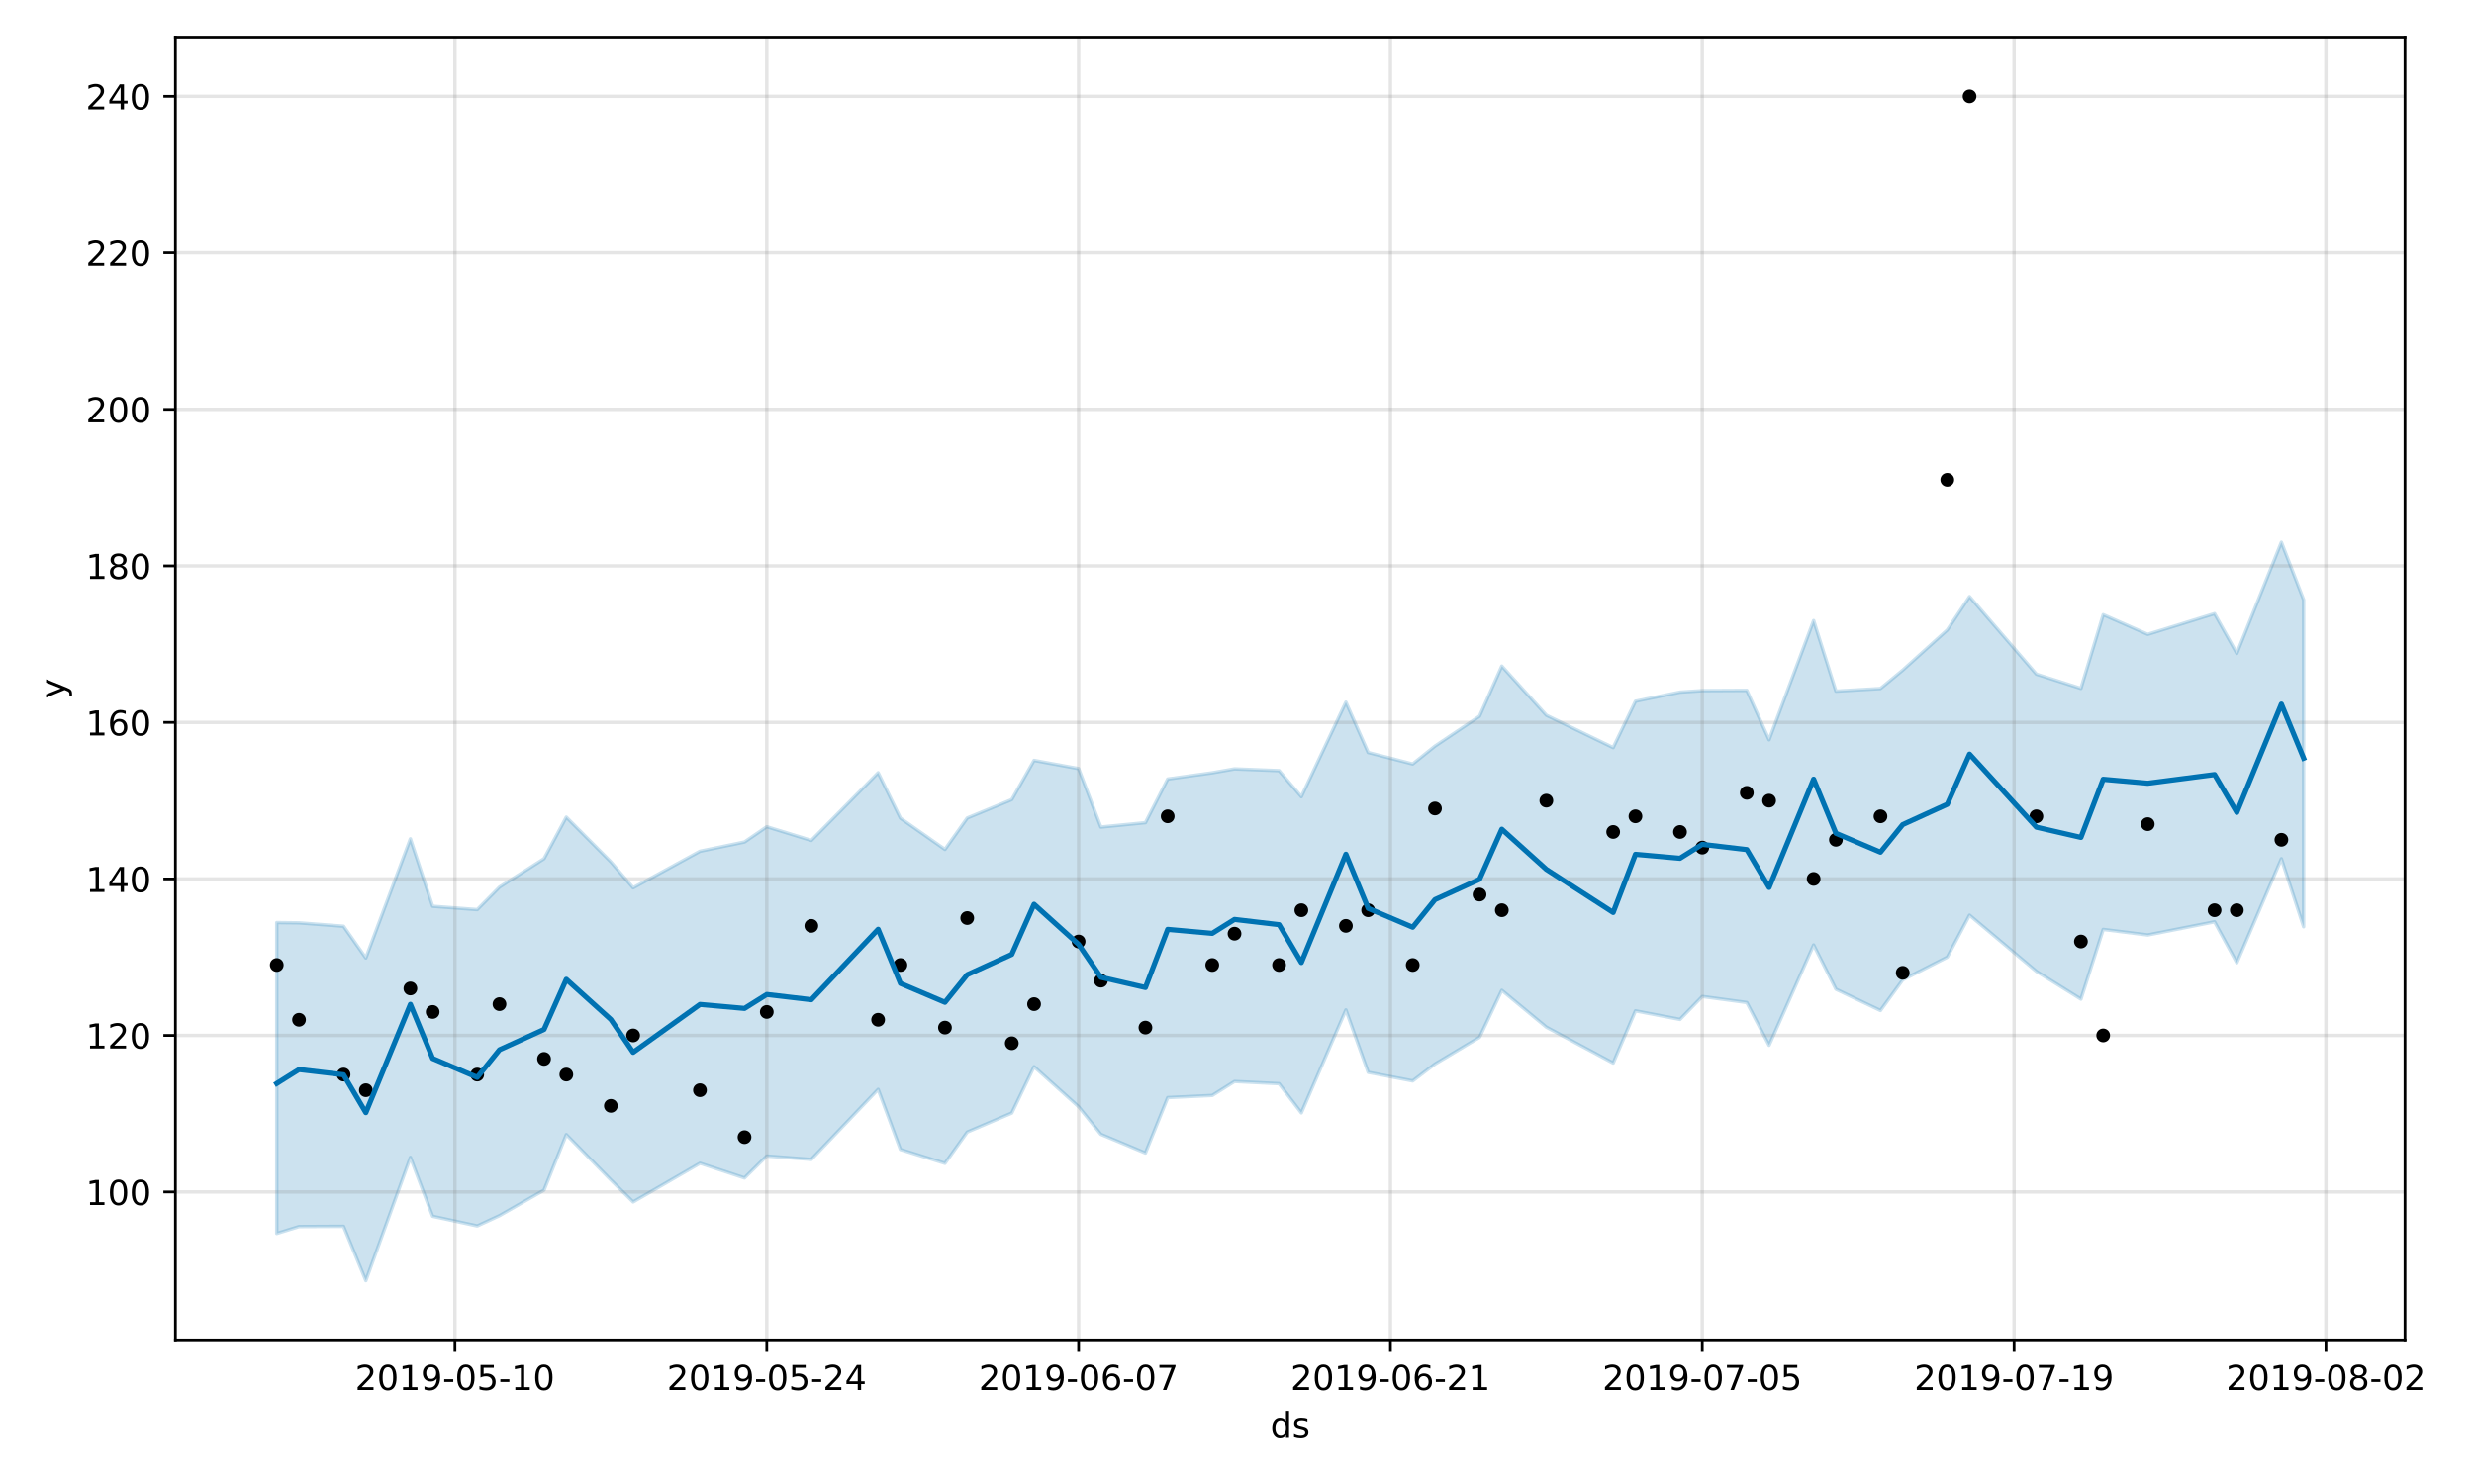 <?xml version="1.0" encoding="utf-8" standalone="no"?>
<!DOCTYPE svg PUBLIC "-//W3C//DTD SVG 1.1//EN"
  "http://www.w3.org/Graphics/SVG/1.1/DTD/svg11.dtd">
<!-- Created with matplotlib (https://matplotlib.org/) -->
<svg height="432pt" version="1.1" viewBox="0 0 720 432" width="720pt" xmlns="http://www.w3.org/2000/svg" xmlns:xlink="http://www.w3.org/1999/xlink">
 <defs>
  <style type="text/css">
*{stroke-linecap:butt;stroke-linejoin:round;}
  </style>
 </defs>
 <g id="figure_1">
  <g id="patch_1">
   <path d="M 0 432 
L 720 432 
L 720 0 
L 0 0 
z
" style="fill:#ffffff;"/>
  </g>
  <g id="axes_1">
   <g id="patch_2">
    <path d="M 51.05 390.04 
L 699.919 390.04 
L 699.919 10.8 
L 51.05 10.8 
z
" style="fill:#ffffff;"/>
   </g>
   <g id="PolyCollection_1">
    <defs>
     <path d="M 80.544 -163.436 
L 80.544 -72.939 
L 87.026 -74.941 
L 99.991 -75.007 
L 106.473 -59.198 
L 119.437 -95.083 
L 125.92 -77.934 
L 138.884 -75.126 
L 145.366 -78.121 
L 158.331 -85.55 
L 164.813 -101.707 
L 177.777 -88.508 
L 184.259 -82.111 
L 203.706 -93.365 
L 216.67 -89.091 
L 223.153 -95.478 
L 236.117 -94.489 
L 255.564 -114.885 
L 262.046 -97.384 
L 275.01 -93.344 
L 281.493 -102.451 
L 294.457 -107.981 
L 300.939 -121.476 
L 313.904 -109.83 
L 320.386 -101.792 
L 333.35 -96.358 
L 339.832 -112.486 
L 352.797 -113.108 
L 359.279 -117.176 
L 372.243 -116.534 
L 378.726 -108.036 
L 391.69 -138.015 
L 398.172 -119.834 
L 411.137 -117.335 
L 417.619 -122.264 
L 430.583 -130.034 
L 437.066 -143.719 
L 450.03 -132.986 
L 469.477 -122.545 
L 475.959 -137.737 
L 488.923 -135.247 
L 495.405 -141.92 
L 508.37 -140.16 
L 514.852 -127.709 
L 527.817 -156.91 
L 534.299 -144.033 
L 547.263 -137.835 
L 553.745 -146.754 
L 566.71 -153.369 
L 573.192 -165.591 
L 592.639 -149.228 
L 605.603 -141.15 
L 612.085 -161.439 
L 625.05 -159.817 
L 644.496 -163.651 
L 650.979 -151.742 
L 663.943 -182.024 
L 670.425 -162.217 
L 670.425 -257.394 
L 670.425 -257.394 
L 663.943 -274.155 
L 650.979 -241.788 
L 644.496 -253.363 
L 625.05 -247.342 
L 612.085 -253.061 
L 605.603 -231.603 
L 592.639 -235.74 
L 573.192 -258.33 
L 566.71 -248.609 
L 553.745 -236.918 
L 547.263 -231.568 
L 534.299 -230.806 
L 527.817 -251.351 
L 514.852 -216.635 
L 508.37 -231.024 
L 495.405 -230.954 
L 488.923 -230.522 
L 475.959 -227.858 
L 469.477 -214.366 
L 450.03 -223.784 
L 437.066 -238.095 
L 430.583 -223.501 
L 417.619 -214.8 
L 411.137 -209.6 
L 398.172 -212.939 
L 391.69 -227.598 
L 378.726 -200.07 
L 372.243 -207.659 
L 359.279 -208.172 
L 352.797 -207.035 
L 339.832 -205.228 
L 333.35 -192.517 
L 320.386 -191.24 
L 313.904 -208.254 
L 300.939 -210.638 
L 294.457 -199.223 
L 281.493 -193.877 
L 275.01 -184.732 
L 262.046 -193.834 
L 255.564 -207.057 
L 236.117 -187.345 
L 223.153 -191.333 
L 216.67 -186.888 
L 203.706 -184.2 
L 184.259 -173.552 
L 177.777 -181.115 
L 164.813 -194.132 
L 158.331 -182.037 
L 145.366 -173.761 
L 138.884 -167.206 
L 125.92 -168.181 
L 119.437 -187.818 
L 106.473 -153.128 
L 99.991 -162.369 
L 87.026 -163.357 
L 80.544 -163.436 
z
" id="mfd4442919d" style="stroke:#0072b2;stroke-opacity:0.2;"/>
    </defs>
    <g clip-path="url(#p1791e35a16)">
     <use style="fill:#0072b2;fill-opacity:0.2;stroke:#0072b2;stroke-opacity:0.2;" x="0" xlink:href="#mfd4442919d" y="432"/>
    </g>
   </g>
   <g id="matplotlib.axis_1">
    <g id="xtick_1">
     <g id="line2d_1">
      <path clip-path="url(#p1791e35a16)" d="M 132.402 390.04 
L 132.402 10.8 
" style="fill:none;stroke:#808080;stroke-linecap:square;stroke-opacity:0.2;"/>
     </g>
     <g id="line2d_2">
      <defs>
       <path d="M 0 0 
L 0 3.5 
" id="m03a5f355f5" style="stroke:#000000;stroke-width:0.8;"/>
      </defs>
      <g>
       <use style="stroke:#000000;stroke-width:0.8;" x="132.402" xlink:href="#m03a5f355f5" y="390.04"/>
      </g>
     </g>
     <g id="text_1">
      <!-- 2019-05-10 -->
      <defs>
       <path d="M 19.188 8.297 
L 53.609 8.297 
L 53.609 0 
L 7.328 0 
L 7.328 8.297 
Q 12.938 14.109 22.625 23.891 
Q 32.328 33.688 34.812 36.531 
Q 39.547 41.844 41.422 45.531 
Q 43.312 49.219 43.312 52.781 
Q 43.312 58.594 39.234 62.25 
Q 35.156 65.922 28.609 65.922 
Q 23.969 65.922 18.812 64.312 
Q 13.672 62.703 7.812 59.422 
L 7.812 69.391 
Q 13.766 71.781 18.938 73 
Q 24.125 74.219 28.422 74.219 
Q 39.75 74.219 46.484 68.547 
Q 53.219 62.891 53.219 53.422 
Q 53.219 48.922 51.531 44.891 
Q 49.859 40.875 45.406 35.406 
Q 44.188 33.984 37.641 27.219 
Q 31.109 20.453 19.188 8.297 
z
" id="DejaVuSans-50"/>
       <path d="M 31.781 66.406 
Q 24.172 66.406 20.328 58.906 
Q 16.5 51.422 16.5 36.375 
Q 16.5 21.391 20.328 13.891 
Q 24.172 6.391 31.781 6.391 
Q 39.453 6.391 43.281 13.891 
Q 47.125 21.391 47.125 36.375 
Q 47.125 51.422 43.281 58.906 
Q 39.453 66.406 31.781 66.406 
z
M 31.781 74.219 
Q 44.047 74.219 50.516 64.516 
Q 56.984 54.828 56.984 36.375 
Q 56.984 17.969 50.516 8.266 
Q 44.047 -1.422 31.781 -1.422 
Q 19.531 -1.422 13.062 8.266 
Q 6.594 17.969 6.594 36.375 
Q 6.594 54.828 13.062 64.516 
Q 19.531 74.219 31.781 74.219 
z
" id="DejaVuSans-48"/>
       <path d="M 12.406 8.297 
L 28.516 8.297 
L 28.516 63.922 
L 10.984 60.406 
L 10.984 69.391 
L 28.422 72.906 
L 38.281 72.906 
L 38.281 8.297 
L 54.391 8.297 
L 54.391 0 
L 12.406 0 
z
" id="DejaVuSans-49"/>
       <path d="M 10.984 1.516 
L 10.984 10.5 
Q 14.703 8.734 18.5 7.812 
Q 22.312 6.891 25.984 6.891 
Q 35.75 6.891 40.891 13.453 
Q 46.047 20.016 46.781 33.406 
Q 43.953 29.203 39.594 26.953 
Q 35.25 24.703 29.984 24.703 
Q 19.047 24.703 12.672 31.312 
Q 6.297 37.938 6.297 49.422 
Q 6.297 60.641 12.938 67.422 
Q 19.578 74.219 30.609 74.219 
Q 43.266 74.219 49.922 64.516 
Q 56.594 54.828 56.594 36.375 
Q 56.594 19.141 48.406 8.859 
Q 40.234 -1.422 26.422 -1.422 
Q 22.703 -1.422 18.891 -0.688 
Q 15.094 0.047 10.984 1.516 
z
M 30.609 32.422 
Q 37.25 32.422 41.125 36.953 
Q 45.016 41.5 45.016 49.422 
Q 45.016 57.281 41.125 61.844 
Q 37.25 66.406 30.609 66.406 
Q 23.969 66.406 20.094 61.844 
Q 16.219 57.281 16.219 49.422 
Q 16.219 41.5 20.094 36.953 
Q 23.969 32.422 30.609 32.422 
z
" id="DejaVuSans-57"/>
       <path d="M 4.891 31.391 
L 31.203 31.391 
L 31.203 23.391 
L 4.891 23.391 
z
" id="DejaVuSans-45"/>
       <path d="M 10.797 72.906 
L 49.516 72.906 
L 49.516 64.594 
L 19.828 64.594 
L 19.828 46.734 
Q 21.969 47.469 24.109 47.828 
Q 26.266 48.188 28.422 48.188 
Q 40.625 48.188 47.75 41.5 
Q 54.891 34.812 54.891 23.391 
Q 54.891 11.625 47.562 5.094 
Q 40.234 -1.422 26.906 -1.422 
Q 22.312 -1.422 17.547 -0.641 
Q 12.797 0.141 7.719 1.703 
L 7.719 11.625 
Q 12.109 9.234 16.797 8.062 
Q 21.484 6.891 26.703 6.891 
Q 35.156 6.891 40.078 11.328 
Q 45.016 15.766 45.016 23.391 
Q 45.016 31 40.078 35.438 
Q 35.156 39.891 26.703 39.891 
Q 22.75 39.891 18.812 39.016 
Q 14.891 38.141 10.797 36.281 
z
" id="DejaVuSans-53"/>
      </defs>
      <g transform="translate(103.344 404.638)scale(0.1 -0.1)">
       <use xlink:href="#DejaVuSans-50"/>
       <use x="63.623" xlink:href="#DejaVuSans-48"/>
       <use x="127.246" xlink:href="#DejaVuSans-49"/>
       <use x="190.869" xlink:href="#DejaVuSans-57"/>
       <use x="254.492" xlink:href="#DejaVuSans-45"/>
       <use x="290.576" xlink:href="#DejaVuSans-48"/>
       <use x="354.199" xlink:href="#DejaVuSans-53"/>
       <use x="417.822" xlink:href="#DejaVuSans-45"/>
       <use x="453.906" xlink:href="#DejaVuSans-49"/>
       <use x="517.529" xlink:href="#DejaVuSans-48"/>
      </g>
     </g>
    </g>
    <g id="xtick_2">
     <g id="line2d_3">
      <path clip-path="url(#p1791e35a16)" d="M 223.153 390.04 
L 223.153 10.8 
" style="fill:none;stroke:#808080;stroke-linecap:square;stroke-opacity:0.2;"/>
     </g>
     <g id="line2d_4">
      <g>
       <use style="stroke:#000000;stroke-width:0.8;" x="223.153" xlink:href="#m03a5f355f5" y="390.04"/>
      </g>
     </g>
     <g id="text_2">
      <!-- 2019-05-24 -->
      <defs>
       <path d="M 37.797 64.312 
L 12.891 25.391 
L 37.797 25.391 
z
M 35.203 72.906 
L 47.609 72.906 
L 47.609 25.391 
L 58.016 25.391 
L 58.016 17.188 
L 47.609 17.188 
L 47.609 0 
L 37.797 0 
L 37.797 17.188 
L 4.891 17.188 
L 4.891 26.703 
z
" id="DejaVuSans-52"/>
      </defs>
      <g transform="translate(194.095 404.638)scale(0.1 -0.1)">
       <use xlink:href="#DejaVuSans-50"/>
       <use x="63.623" xlink:href="#DejaVuSans-48"/>
       <use x="127.246" xlink:href="#DejaVuSans-49"/>
       <use x="190.869" xlink:href="#DejaVuSans-57"/>
       <use x="254.492" xlink:href="#DejaVuSans-45"/>
       <use x="290.576" xlink:href="#DejaVuSans-48"/>
       <use x="354.199" xlink:href="#DejaVuSans-53"/>
       <use x="417.822" xlink:href="#DejaVuSans-45"/>
       <use x="453.906" xlink:href="#DejaVuSans-50"/>
       <use x="517.529" xlink:href="#DejaVuSans-52"/>
      </g>
     </g>
    </g>
    <g id="xtick_3">
     <g id="line2d_5">
      <path clip-path="url(#p1791e35a16)" d="M 313.904 390.04 
L 313.904 10.8 
" style="fill:none;stroke:#808080;stroke-linecap:square;stroke-opacity:0.2;"/>
     </g>
     <g id="line2d_6">
      <g>
       <use style="stroke:#000000;stroke-width:0.8;" x="313.904" xlink:href="#m03a5f355f5" y="390.04"/>
      </g>
     </g>
     <g id="text_3">
      <!-- 2019-06-07 -->
      <defs>
       <path d="M 33.016 40.375 
Q 26.375 40.375 22.484 35.828 
Q 18.609 31.297 18.609 23.391 
Q 18.609 15.531 22.484 10.953 
Q 26.375 6.391 33.016 6.391 
Q 39.656 6.391 43.531 10.953 
Q 47.406 15.531 47.406 23.391 
Q 47.406 31.297 43.531 35.828 
Q 39.656 40.375 33.016 40.375 
z
M 52.594 71.297 
L 52.594 62.312 
Q 48.875 64.062 45.094 64.984 
Q 41.312 65.922 37.594 65.922 
Q 27.828 65.922 22.672 59.328 
Q 17.531 52.734 16.797 39.406 
Q 19.672 43.656 24.016 45.922 
Q 28.375 48.188 33.594 48.188 
Q 44.578 48.188 50.953 41.516 
Q 57.328 34.859 57.328 23.391 
Q 57.328 12.156 50.688 5.359 
Q 44.047 -1.422 33.016 -1.422 
Q 20.359 -1.422 13.672 8.266 
Q 6.984 17.969 6.984 36.375 
Q 6.984 53.656 15.188 63.938 
Q 23.391 74.219 37.203 74.219 
Q 40.922 74.219 44.703 73.484 
Q 48.484 72.75 52.594 71.297 
z
" id="DejaVuSans-54"/>
       <path d="M 8.203 72.906 
L 55.078 72.906 
L 55.078 68.703 
L 28.609 0 
L 18.312 0 
L 43.219 64.594 
L 8.203 64.594 
z
" id="DejaVuSans-55"/>
      </defs>
      <g transform="translate(284.846 404.638)scale(0.1 -0.1)">
       <use xlink:href="#DejaVuSans-50"/>
       <use x="63.623" xlink:href="#DejaVuSans-48"/>
       <use x="127.246" xlink:href="#DejaVuSans-49"/>
       <use x="190.869" xlink:href="#DejaVuSans-57"/>
       <use x="254.492" xlink:href="#DejaVuSans-45"/>
       <use x="290.576" xlink:href="#DejaVuSans-48"/>
       <use x="354.199" xlink:href="#DejaVuSans-54"/>
       <use x="417.822" xlink:href="#DejaVuSans-45"/>
       <use x="453.906" xlink:href="#DejaVuSans-48"/>
       <use x="517.529" xlink:href="#DejaVuSans-55"/>
      </g>
     </g>
    </g>
    <g id="xtick_4">
     <g id="line2d_7">
      <path clip-path="url(#p1791e35a16)" d="M 404.655 390.04 
L 404.655 10.8 
" style="fill:none;stroke:#808080;stroke-linecap:square;stroke-opacity:0.2;"/>
     </g>
     <g id="line2d_8">
      <g>
       <use style="stroke:#000000;stroke-width:0.8;" x="404.655" xlink:href="#m03a5f355f5" y="390.04"/>
      </g>
     </g>
     <g id="text_4">
      <!-- 2019-06-21 -->
      <g transform="translate(375.597 404.638)scale(0.1 -0.1)">
       <use xlink:href="#DejaVuSans-50"/>
       <use x="63.623" xlink:href="#DejaVuSans-48"/>
       <use x="127.246" xlink:href="#DejaVuSans-49"/>
       <use x="190.869" xlink:href="#DejaVuSans-57"/>
       <use x="254.492" xlink:href="#DejaVuSans-45"/>
       <use x="290.576" xlink:href="#DejaVuSans-48"/>
       <use x="354.199" xlink:href="#DejaVuSans-54"/>
       <use x="417.822" xlink:href="#DejaVuSans-45"/>
       <use x="453.906" xlink:href="#DejaVuSans-50"/>
       <use x="517.529" xlink:href="#DejaVuSans-49"/>
      </g>
     </g>
    </g>
    <g id="xtick_5">
     <g id="line2d_9">
      <path clip-path="url(#p1791e35a16)" d="M 495.405 390.04 
L 495.405 10.8 
" style="fill:none;stroke:#808080;stroke-linecap:square;stroke-opacity:0.2;"/>
     </g>
     <g id="line2d_10">
      <g>
       <use style="stroke:#000000;stroke-width:0.8;" x="495.405" xlink:href="#m03a5f355f5" y="390.04"/>
      </g>
     </g>
     <g id="text_5">
      <!-- 2019-07-05 -->
      <g transform="translate(466.348 404.638)scale(0.1 -0.1)">
       <use xlink:href="#DejaVuSans-50"/>
       <use x="63.623" xlink:href="#DejaVuSans-48"/>
       <use x="127.246" xlink:href="#DejaVuSans-49"/>
       <use x="190.869" xlink:href="#DejaVuSans-57"/>
       <use x="254.492" xlink:href="#DejaVuSans-45"/>
       <use x="290.576" xlink:href="#DejaVuSans-48"/>
       <use x="354.199" xlink:href="#DejaVuSans-55"/>
       <use x="417.822" xlink:href="#DejaVuSans-45"/>
       <use x="453.906" xlink:href="#DejaVuSans-48"/>
       <use x="517.529" xlink:href="#DejaVuSans-53"/>
      </g>
     </g>
    </g>
    <g id="xtick_6">
     <g id="line2d_11">
      <path clip-path="url(#p1791e35a16)" d="M 586.156 390.04 
L 586.156 10.8 
" style="fill:none;stroke:#808080;stroke-linecap:square;stroke-opacity:0.2;"/>
     </g>
     <g id="line2d_12">
      <g>
       <use style="stroke:#000000;stroke-width:0.8;" x="586.156" xlink:href="#m03a5f355f5" y="390.04"/>
      </g>
     </g>
     <g id="text_6">
      <!-- 2019-07-19 -->
      <g transform="translate(557.099 404.638)scale(0.1 -0.1)">
       <use xlink:href="#DejaVuSans-50"/>
       <use x="63.623" xlink:href="#DejaVuSans-48"/>
       <use x="127.246" xlink:href="#DejaVuSans-49"/>
       <use x="190.869" xlink:href="#DejaVuSans-57"/>
       <use x="254.492" xlink:href="#DejaVuSans-45"/>
       <use x="290.576" xlink:href="#DejaVuSans-48"/>
       <use x="354.199" xlink:href="#DejaVuSans-55"/>
       <use x="417.822" xlink:href="#DejaVuSans-45"/>
       <use x="453.906" xlink:href="#DejaVuSans-49"/>
       <use x="517.529" xlink:href="#DejaVuSans-57"/>
      </g>
     </g>
    </g>
    <g id="xtick_7">
     <g id="line2d_13">
      <path clip-path="url(#p1791e35a16)" d="M 676.907 390.04 
L 676.907 10.8 
" style="fill:none;stroke:#808080;stroke-linecap:square;stroke-opacity:0.2;"/>
     </g>
     <g id="line2d_14">
      <g>
       <use style="stroke:#000000;stroke-width:0.8;" x="676.907" xlink:href="#m03a5f355f5" y="390.04"/>
      </g>
     </g>
     <g id="text_7">
      <!-- 2019-08-02 -->
      <defs>
       <path d="M 31.781 34.625 
Q 24.75 34.625 20.719 30.859 
Q 16.703 27.094 16.703 20.516 
Q 16.703 13.922 20.719 10.156 
Q 24.75 6.391 31.781 6.391 
Q 38.812 6.391 42.859 10.172 
Q 46.922 13.969 46.922 20.516 
Q 46.922 27.094 42.891 30.859 
Q 38.875 34.625 31.781 34.625 
z
M 21.922 38.812 
Q 15.578 40.375 12.031 44.719 
Q 8.5 49.078 8.5 55.328 
Q 8.5 64.062 14.719 69.141 
Q 20.953 74.219 31.781 74.219 
Q 42.672 74.219 48.875 69.141 
Q 55.078 64.062 55.078 55.328 
Q 55.078 49.078 51.531 44.719 
Q 48 40.375 41.703 38.812 
Q 48.828 37.156 52.797 32.312 
Q 56.781 27.484 56.781 20.516 
Q 56.781 9.906 50.312 4.234 
Q 43.844 -1.422 31.781 -1.422 
Q 19.734 -1.422 13.25 4.234 
Q 6.781 9.906 6.781 20.516 
Q 6.781 27.484 10.781 32.312 
Q 14.797 37.156 21.922 38.812 
z
M 18.312 54.391 
Q 18.312 48.734 21.844 45.562 
Q 25.391 42.391 31.781 42.391 
Q 38.141 42.391 41.719 45.562 
Q 45.312 48.734 45.312 54.391 
Q 45.312 60.062 41.719 63.234 
Q 38.141 66.406 31.781 66.406 
Q 25.391 66.406 21.844 63.234 
Q 18.312 60.062 18.312 54.391 
z
" id="DejaVuSans-56"/>
      </defs>
      <g transform="translate(647.85 404.638)scale(0.1 -0.1)">
       <use xlink:href="#DejaVuSans-50"/>
       <use x="63.623" xlink:href="#DejaVuSans-48"/>
       <use x="127.246" xlink:href="#DejaVuSans-49"/>
       <use x="190.869" xlink:href="#DejaVuSans-57"/>
       <use x="254.492" xlink:href="#DejaVuSans-45"/>
       <use x="290.576" xlink:href="#DejaVuSans-48"/>
       <use x="354.199" xlink:href="#DejaVuSans-56"/>
       <use x="417.822" xlink:href="#DejaVuSans-45"/>
       <use x="453.906" xlink:href="#DejaVuSans-48"/>
       <use x="517.529" xlink:href="#DejaVuSans-50"/>
      </g>
     </g>
    </g>
    <g id="text_8">
     <!-- ds -->
     <defs>
      <path d="M 45.406 46.391 
L 45.406 75.984 
L 54.391 75.984 
L 54.391 0 
L 45.406 0 
L 45.406 8.203 
Q 42.578 3.328 38.25 0.953 
Q 33.938 -1.422 27.875 -1.422 
Q 17.969 -1.422 11.734 6.484 
Q 5.516 14.406 5.516 27.297 
Q 5.516 40.188 11.734 48.094 
Q 17.969 56 27.875 56 
Q 33.938 56 38.25 53.625 
Q 42.578 51.266 45.406 46.391 
z
M 14.797 27.297 
Q 14.797 17.391 18.875 11.75 
Q 22.953 6.109 30.078 6.109 
Q 37.203 6.109 41.297 11.75 
Q 45.406 17.391 45.406 27.297 
Q 45.406 37.203 41.297 42.844 
Q 37.203 48.484 30.078 48.484 
Q 22.953 48.484 18.875 42.844 
Q 14.797 37.203 14.797 27.297 
z
" id="DejaVuSans-100"/>
      <path d="M 44.281 53.078 
L 44.281 44.578 
Q 40.484 46.531 36.375 47.5 
Q 32.281 48.484 27.875 48.484 
Q 21.188 48.484 17.844 46.438 
Q 14.5 44.391 14.5 40.281 
Q 14.5 37.156 16.891 35.375 
Q 19.281 33.594 26.516 31.984 
L 29.594 31.297 
Q 39.156 29.25 43.188 25.516 
Q 47.219 21.781 47.219 15.094 
Q 47.219 7.469 41.188 3.016 
Q 35.156 -1.422 24.609 -1.422 
Q 20.219 -1.422 15.453 -0.562 
Q 10.688 0.297 5.422 2 
L 5.422 11.281 
Q 10.406 8.688 15.234 7.391 
Q 20.062 6.109 24.812 6.109 
Q 31.156 6.109 34.562 8.281 
Q 37.984 10.453 37.984 14.406 
Q 37.984 18.062 35.516 20.016 
Q 33.062 21.969 24.703 23.781 
L 21.578 24.516 
Q 13.234 26.266 9.516 29.906 
Q 5.812 33.547 5.812 39.891 
Q 5.812 47.609 11.281 51.797 
Q 16.75 56 26.812 56 
Q 31.781 56 36.172 55.266 
Q 40.578 54.547 44.281 53.078 
z
" id="DejaVuSans-115"/>
     </defs>
     <g transform="translate(369.706 418.317)scale(0.1 -0.1)">
      <use xlink:href="#DejaVuSans-100"/>
      <use x="63.477" xlink:href="#DejaVuSans-115"/>
     </g>
    </g>
   </g>
   <g id="matplotlib.axis_2">
    <g id="ytick_1">
     <g id="line2d_15">
      <path clip-path="url(#p1791e35a16)" d="M 51.05 346.983 
L 699.919 346.983 
" style="fill:none;stroke:#808080;stroke-linecap:square;stroke-opacity:0.2;"/>
     </g>
     <g id="line2d_16">
      <defs>
       <path d="M 0 0 
L -3.5 0 
" id="m119bec18fb" style="stroke:#000000;stroke-width:0.8;"/>
      </defs>
      <g>
       <use style="stroke:#000000;stroke-width:0.8;" x="51.05" xlink:href="#m119bec18fb" y="346.983"/>
      </g>
     </g>
     <g id="text_9">
      <!-- 100 -->
      <g transform="translate(24.962 350.782)scale(0.1 -0.1)">
       <use xlink:href="#DejaVuSans-49"/>
       <use x="63.623" xlink:href="#DejaVuSans-48"/>
       <use x="127.246" xlink:href="#DejaVuSans-48"/>
      </g>
     </g>
    </g>
    <g id="ytick_2">
     <g id="line2d_17">
      <path clip-path="url(#p1791e35a16)" d="M 51.05 301.42 
L 699.919 301.42 
" style="fill:none;stroke:#808080;stroke-linecap:square;stroke-opacity:0.2;"/>
     </g>
     <g id="line2d_18">
      <g>
       <use style="stroke:#000000;stroke-width:0.8;" x="51.05" xlink:href="#m119bec18fb" y="301.42"/>
      </g>
     </g>
     <g id="text_10">
      <!-- 120 -->
      <g transform="translate(24.962 305.219)scale(0.1 -0.1)">
       <use xlink:href="#DejaVuSans-49"/>
       <use x="63.623" xlink:href="#DejaVuSans-50"/>
       <use x="127.246" xlink:href="#DejaVuSans-48"/>
      </g>
     </g>
    </g>
    <g id="ytick_3">
     <g id="line2d_19">
      <path clip-path="url(#p1791e35a16)" d="M 51.05 255.856 
L 699.919 255.856 
" style="fill:none;stroke:#808080;stroke-linecap:square;stroke-opacity:0.2;"/>
     </g>
     <g id="line2d_20">
      <g>
       <use style="stroke:#000000;stroke-width:0.8;" x="51.05" xlink:href="#m119bec18fb" y="255.856"/>
      </g>
     </g>
     <g id="text_11">
      <!-- 140 -->
      <g transform="translate(24.962 259.655)scale(0.1 -0.1)">
       <use xlink:href="#DejaVuSans-49"/>
       <use x="63.623" xlink:href="#DejaVuSans-52"/>
       <use x="127.246" xlink:href="#DejaVuSans-48"/>
      </g>
     </g>
    </g>
    <g id="ytick_4">
     <g id="line2d_21">
      <path clip-path="url(#p1791e35a16)" d="M 51.05 210.292 
L 699.919 210.292 
" style="fill:none;stroke:#808080;stroke-linecap:square;stroke-opacity:0.2;"/>
     </g>
     <g id="line2d_22">
      <g>
       <use style="stroke:#000000;stroke-width:0.8;" x="51.05" xlink:href="#m119bec18fb" y="210.292"/>
      </g>
     </g>
     <g id="text_12">
      <!-- 160 -->
      <g transform="translate(24.962 214.092)scale(0.1 -0.1)">
       <use xlink:href="#DejaVuSans-49"/>
       <use x="63.623" xlink:href="#DejaVuSans-54"/>
       <use x="127.246" xlink:href="#DejaVuSans-48"/>
      </g>
     </g>
    </g>
    <g id="ytick_5">
     <g id="line2d_23">
      <path clip-path="url(#p1791e35a16)" d="M 51.05 164.729 
L 699.919 164.729 
" style="fill:none;stroke:#808080;stroke-linecap:square;stroke-opacity:0.2;"/>
     </g>
     <g id="line2d_24">
      <g>
       <use style="stroke:#000000;stroke-width:0.8;" x="51.05" xlink:href="#m119bec18fb" y="164.729"/>
      </g>
     </g>
     <g id="text_13">
      <!-- 180 -->
      <g transform="translate(24.962 168.528)scale(0.1 -0.1)">
       <use xlink:href="#DejaVuSans-49"/>
       <use x="63.623" xlink:href="#DejaVuSans-56"/>
       <use x="127.246" xlink:href="#DejaVuSans-48"/>
      </g>
     </g>
    </g>
    <g id="ytick_6">
     <g id="line2d_25">
      <path clip-path="url(#p1791e35a16)" d="M 51.05 119.165 
L 699.919 119.165 
" style="fill:none;stroke:#808080;stroke-linecap:square;stroke-opacity:0.2;"/>
     </g>
     <g id="line2d_26">
      <g>
       <use style="stroke:#000000;stroke-width:0.8;" x="51.05" xlink:href="#m119bec18fb" y="119.165"/>
      </g>
     </g>
     <g id="text_14">
      <!-- 200 -->
      <g transform="translate(24.962 122.965)scale(0.1 -0.1)">
       <use xlink:href="#DejaVuSans-50"/>
       <use x="63.623" xlink:href="#DejaVuSans-48"/>
       <use x="127.246" xlink:href="#DejaVuSans-48"/>
      </g>
     </g>
    </g>
    <g id="ytick_7">
     <g id="line2d_27">
      <path clip-path="url(#p1791e35a16)" d="M 51.05 73.602 
L 699.919 73.602 
" style="fill:none;stroke:#808080;stroke-linecap:square;stroke-opacity:0.2;"/>
     </g>
     <g id="line2d_28">
      <g>
       <use style="stroke:#000000;stroke-width:0.8;" x="51.05" xlink:href="#m119bec18fb" y="73.602"/>
      </g>
     </g>
     <g id="text_15">
      <!-- 220 -->
      <g transform="translate(24.962 77.401)scale(0.1 -0.1)">
       <use xlink:href="#DejaVuSans-50"/>
       <use x="63.623" xlink:href="#DejaVuSans-50"/>
       <use x="127.246" xlink:href="#DejaVuSans-48"/>
      </g>
     </g>
    </g>
    <g id="ytick_8">
     <g id="line2d_29">
      <path clip-path="url(#p1791e35a16)" d="M 51.05 28.038 
L 699.919 28.038 
" style="fill:none;stroke:#808080;stroke-linecap:square;stroke-opacity:0.2;"/>
     </g>
     <g id="line2d_30">
      <g>
       <use style="stroke:#000000;stroke-width:0.8;" x="51.05" xlink:href="#m119bec18fb" y="28.038"/>
      </g>
     </g>
     <g id="text_16">
      <!-- 240 -->
      <g transform="translate(24.962 31.837)scale(0.1 -0.1)">
       <use xlink:href="#DejaVuSans-50"/>
       <use x="63.623" xlink:href="#DejaVuSans-52"/>
       <use x="127.246" xlink:href="#DejaVuSans-48"/>
      </g>
     </g>
    </g>
    <g id="text_17">
     <!-- y -->
     <defs>
      <path d="M 32.172 -5.078 
Q 28.375 -14.844 24.75 -17.812 
Q 21.141 -20.797 15.094 -20.797 
L 7.906 -20.797 
L 7.906 -13.281 
L 13.188 -13.281 
Q 16.891 -13.281 18.938 -11.516 
Q 21 -9.766 23.484 -3.219 
L 25.094 0.875 
L 2.984 54.688 
L 12.5 54.688 
L 29.594 11.922 
L 46.688 54.688 
L 56.203 54.688 
z
" id="DejaVuSans-121"/>
     </defs>
     <g transform="translate(18.883 203.379)rotate(-90)scale(0.1 -0.1)">
      <use xlink:href="#DejaVuSans-121"/>
     </g>
    </g>
   </g>
   <g id="line2d_31">
    <defs>
     <path d="M 0 1.5 
C 0.398 1.5 0.779 1.342 1.061 1.061 
C 1.342 0.779 1.5 0.398 1.5 0 
C 1.5 -0.398 1.342 -0.779 1.061 -1.061 
C 0.779 -1.342 0.398 -1.5 0 -1.5 
C -0.398 -1.5 -0.779 -1.342 -1.061 -1.061 
C -1.342 -0.779 -1.5 -0.398 -1.5 0 
C -1.5 0.398 -1.342 0.779 -1.061 1.061 
C -0.779 1.342 -0.398 1.5 0 1.5 
z
" id="mee88313d1c" style="stroke:#000000;"/>
    </defs>
    <g clip-path="url(#p1791e35a16)">
     <use style="stroke:#000000;" x="80.544" xlink:href="#mee88313d1c" y="280.916"/>
     <use style="stroke:#000000;" x="87.026" xlink:href="#mee88313d1c" y="296.863"/>
     <use style="stroke:#000000;" x="99.991" xlink:href="#mee88313d1c" y="312.81"/>
     <use style="stroke:#000000;" x="106.473" xlink:href="#mee88313d1c" y="317.367"/>
     <use style="stroke:#000000;" x="119.437" xlink:href="#mee88313d1c" y="287.75"/>
     <use style="stroke:#000000;" x="125.92" xlink:href="#mee88313d1c" y="294.585"/>
     <use style="stroke:#000000;" x="138.884" xlink:href="#mee88313d1c" y="312.81"/>
     <use style="stroke:#000000;" x="145.366" xlink:href="#mee88313d1c" y="292.307"/>
     <use style="stroke:#000000;" x="158.331" xlink:href="#mee88313d1c" y="308.254"/>
     <use style="stroke:#000000;" x="164.813" xlink:href="#mee88313d1c" y="312.81"/>
     <use style="stroke:#000000;" x="177.777" xlink:href="#mee88313d1c" y="321.923"/>
     <use style="stroke:#000000;" x="184.259" xlink:href="#mee88313d1c" y="301.42"/>
     <use style="stroke:#000000;" x="203.706" xlink:href="#mee88313d1c" y="317.367"/>
     <use style="stroke:#000000;" x="216.67" xlink:href="#mee88313d1c" y="331.036"/>
     <use style="stroke:#000000;" x="223.153" xlink:href="#mee88313d1c" y="294.585"/>
     <use style="stroke:#000000;" x="236.117" xlink:href="#mee88313d1c" y="269.525"/>
     <use style="stroke:#000000;" x="255.564" xlink:href="#mee88313d1c" y="296.863"/>
     <use style="stroke:#000000;" x="262.046" xlink:href="#mee88313d1c" y="280.916"/>
     <use style="stroke:#000000;" x="275.01" xlink:href="#mee88313d1c" y="299.141"/>
     <use style="stroke:#000000;" x="281.493" xlink:href="#mee88313d1c" y="267.247"/>
     <use style="stroke:#000000;" x="294.457" xlink:href="#mee88313d1c" y="303.698"/>
     <use style="stroke:#000000;" x="300.939" xlink:href="#mee88313d1c" y="292.307"/>
     <use style="stroke:#000000;" x="313.904" xlink:href="#mee88313d1c" y="274.081"/>
     <use style="stroke:#000000;" x="320.386" xlink:href="#mee88313d1c" y="285.472"/>
     <use style="stroke:#000000;" x="333.35" xlink:href="#mee88313d1c" y="299.141"/>
     <use style="stroke:#000000;" x="339.832" xlink:href="#mee88313d1c" y="237.631"/>
     <use style="stroke:#000000;" x="352.797" xlink:href="#mee88313d1c" y="280.916"/>
     <use style="stroke:#000000;" x="359.279" xlink:href="#mee88313d1c" y="271.803"/>
     <use style="stroke:#000000;" x="372.243" xlink:href="#mee88313d1c" y="280.916"/>
     <use style="stroke:#000000;" x="378.726" xlink:href="#mee88313d1c" y="264.969"/>
     <use style="stroke:#000000;" x="391.69" xlink:href="#mee88313d1c" y="269.525"/>
     <use style="stroke:#000000;" x="398.172" xlink:href="#mee88313d1c" y="264.969"/>
     <use style="stroke:#000000;" x="411.137" xlink:href="#mee88313d1c" y="280.916"/>
     <use style="stroke:#000000;" x="417.619" xlink:href="#mee88313d1c" y="235.352"/>
     <use style="stroke:#000000;" x="430.583" xlink:href="#mee88313d1c" y="260.412"/>
     <use style="stroke:#000000;" x="437.066" xlink:href="#mee88313d1c" y="264.969"/>
     <use style="stroke:#000000;" x="450.03" xlink:href="#mee88313d1c" y="233.074"/>
     <use style="stroke:#000000;" x="469.477" xlink:href="#mee88313d1c" y="242.187"/>
     <use style="stroke:#000000;" x="475.959" xlink:href="#mee88313d1c" y="237.631"/>
     <use style="stroke:#000000;" x="488.923" xlink:href="#mee88313d1c" y="242.187"/>
     <use style="stroke:#000000;" x="495.405" xlink:href="#mee88313d1c" y="246.743"/>
     <use style="stroke:#000000;" x="508.37" xlink:href="#mee88313d1c" y="230.796"/>
     <use style="stroke:#000000;" x="514.852" xlink:href="#mee88313d1c" y="233.074"/>
     <use style="stroke:#000000;" x="527.817" xlink:href="#mee88313d1c" y="255.856"/>
     <use style="stroke:#000000;" x="534.299" xlink:href="#mee88313d1c" y="244.465"/>
     <use style="stroke:#000000;" x="547.263" xlink:href="#mee88313d1c" y="237.631"/>
     <use style="stroke:#000000;" x="553.745" xlink:href="#mee88313d1c" y="283.194"/>
     <use style="stroke:#000000;" x="566.71" xlink:href="#mee88313d1c" y="139.669"/>
     <use style="stroke:#000000;" x="573.192" xlink:href="#mee88313d1c" y="28.038"/>
     <use style="stroke:#000000;" x="592.639" xlink:href="#mee88313d1c" y="237.631"/>
     <use style="stroke:#000000;" x="605.603" xlink:href="#mee88313d1c" y="274.081"/>
     <use style="stroke:#000000;" x="612.085" xlink:href="#mee88313d1c" y="301.42"/>
     <use style="stroke:#000000;" x="625.05" xlink:href="#mee88313d1c" y="239.909"/>
     <use style="stroke:#000000;" x="644.496" xlink:href="#mee88313d1c" y="264.969"/>
     <use style="stroke:#000000;" x="650.979" xlink:href="#mee88313d1c" y="264.969"/>
     <use style="stroke:#000000;" x="663.943" xlink:href="#mee88313d1c" y="244.465"/>
    </g>
   </g>
   <g id="line2d_32">
    <path clip-path="url(#p1791e35a16)" d="M 80.544 315.404 
L 87.026 311.347 
L 99.991 312.873 
L 106.473 323.893 
L 119.437 292.37 
L 125.92 308.121 
L 138.884 313.625 
L 145.366 305.59 
L 158.331 299.678 
L 164.813 285.086 
L 177.777 296.78 
L 184.259 306.342 
L 203.706 292.394 
L 216.67 293.554 
L 223.153 289.497 
L 236.117 291.023 
L 255.564 270.519 
L 262.046 286.271 
L 275.01 291.775 
L 281.493 283.739 
L 294.457 277.827 
L 300.939 263.236 
L 313.904 274.93 
L 320.386 284.492 
L 333.35 287.475 
L 339.832 270.544 
L 352.797 271.704 
L 359.279 267.646 
L 372.243 269.173 
L 378.726 280.192 
L 391.69 248.669 
L 398.172 264.42 
L 411.137 269.925 
L 417.619 261.889 
L 430.583 255.977 
L 437.066 241.386 
L 450.03 253.079 
L 469.477 265.625 
L 475.959 248.694 
L 488.923 249.854 
L 495.405 245.796 
L 508.37 247.322 
L 514.852 258.342 
L 527.817 226.819 
L 534.299 242.57 
L 547.263 248.074 
L 553.745 240.039 
L 566.71 234.127 
L 573.192 219.535 
L 592.639 240.791 
L 605.603 243.775 
L 612.085 226.843 
L 625.05 228.003 
L 644.496 225.472 
L 650.979 236.491 
L 663.943 204.968 
L 670.425 220.72 
" style="fill:none;stroke:#0072b2;stroke-linecap:square;stroke-width:1.5;"/>
   </g>
   <g id="patch_3">
    <path d="M 51.05 390.04 
L 51.05 10.8 
" style="fill:none;stroke:#000000;stroke-linecap:square;stroke-linejoin:miter;stroke-width:0.8;"/>
   </g>
   <g id="patch_4">
    <path d="M 699.919 390.04 
L 699.919 10.8 
" style="fill:none;stroke:#000000;stroke-linecap:square;stroke-linejoin:miter;stroke-width:0.8;"/>
   </g>
   <g id="patch_5">
    <path d="M 51.05 390.04 
L 699.919 390.04 
" style="fill:none;stroke:#000000;stroke-linecap:square;stroke-linejoin:miter;stroke-width:0.8;"/>
   </g>
   <g id="patch_6">
    <path d="M 51.05 10.8 
L 699.919 10.8 
" style="fill:none;stroke:#000000;stroke-linecap:square;stroke-linejoin:miter;stroke-width:0.8;"/>
   </g>
  </g>
 </g>
 <defs>
  <clipPath id="p1791e35a16">
   <rect height="379.24" width="648.869" x="51.05" y="10.8"/>
  </clipPath>
 </defs>
</svg>
